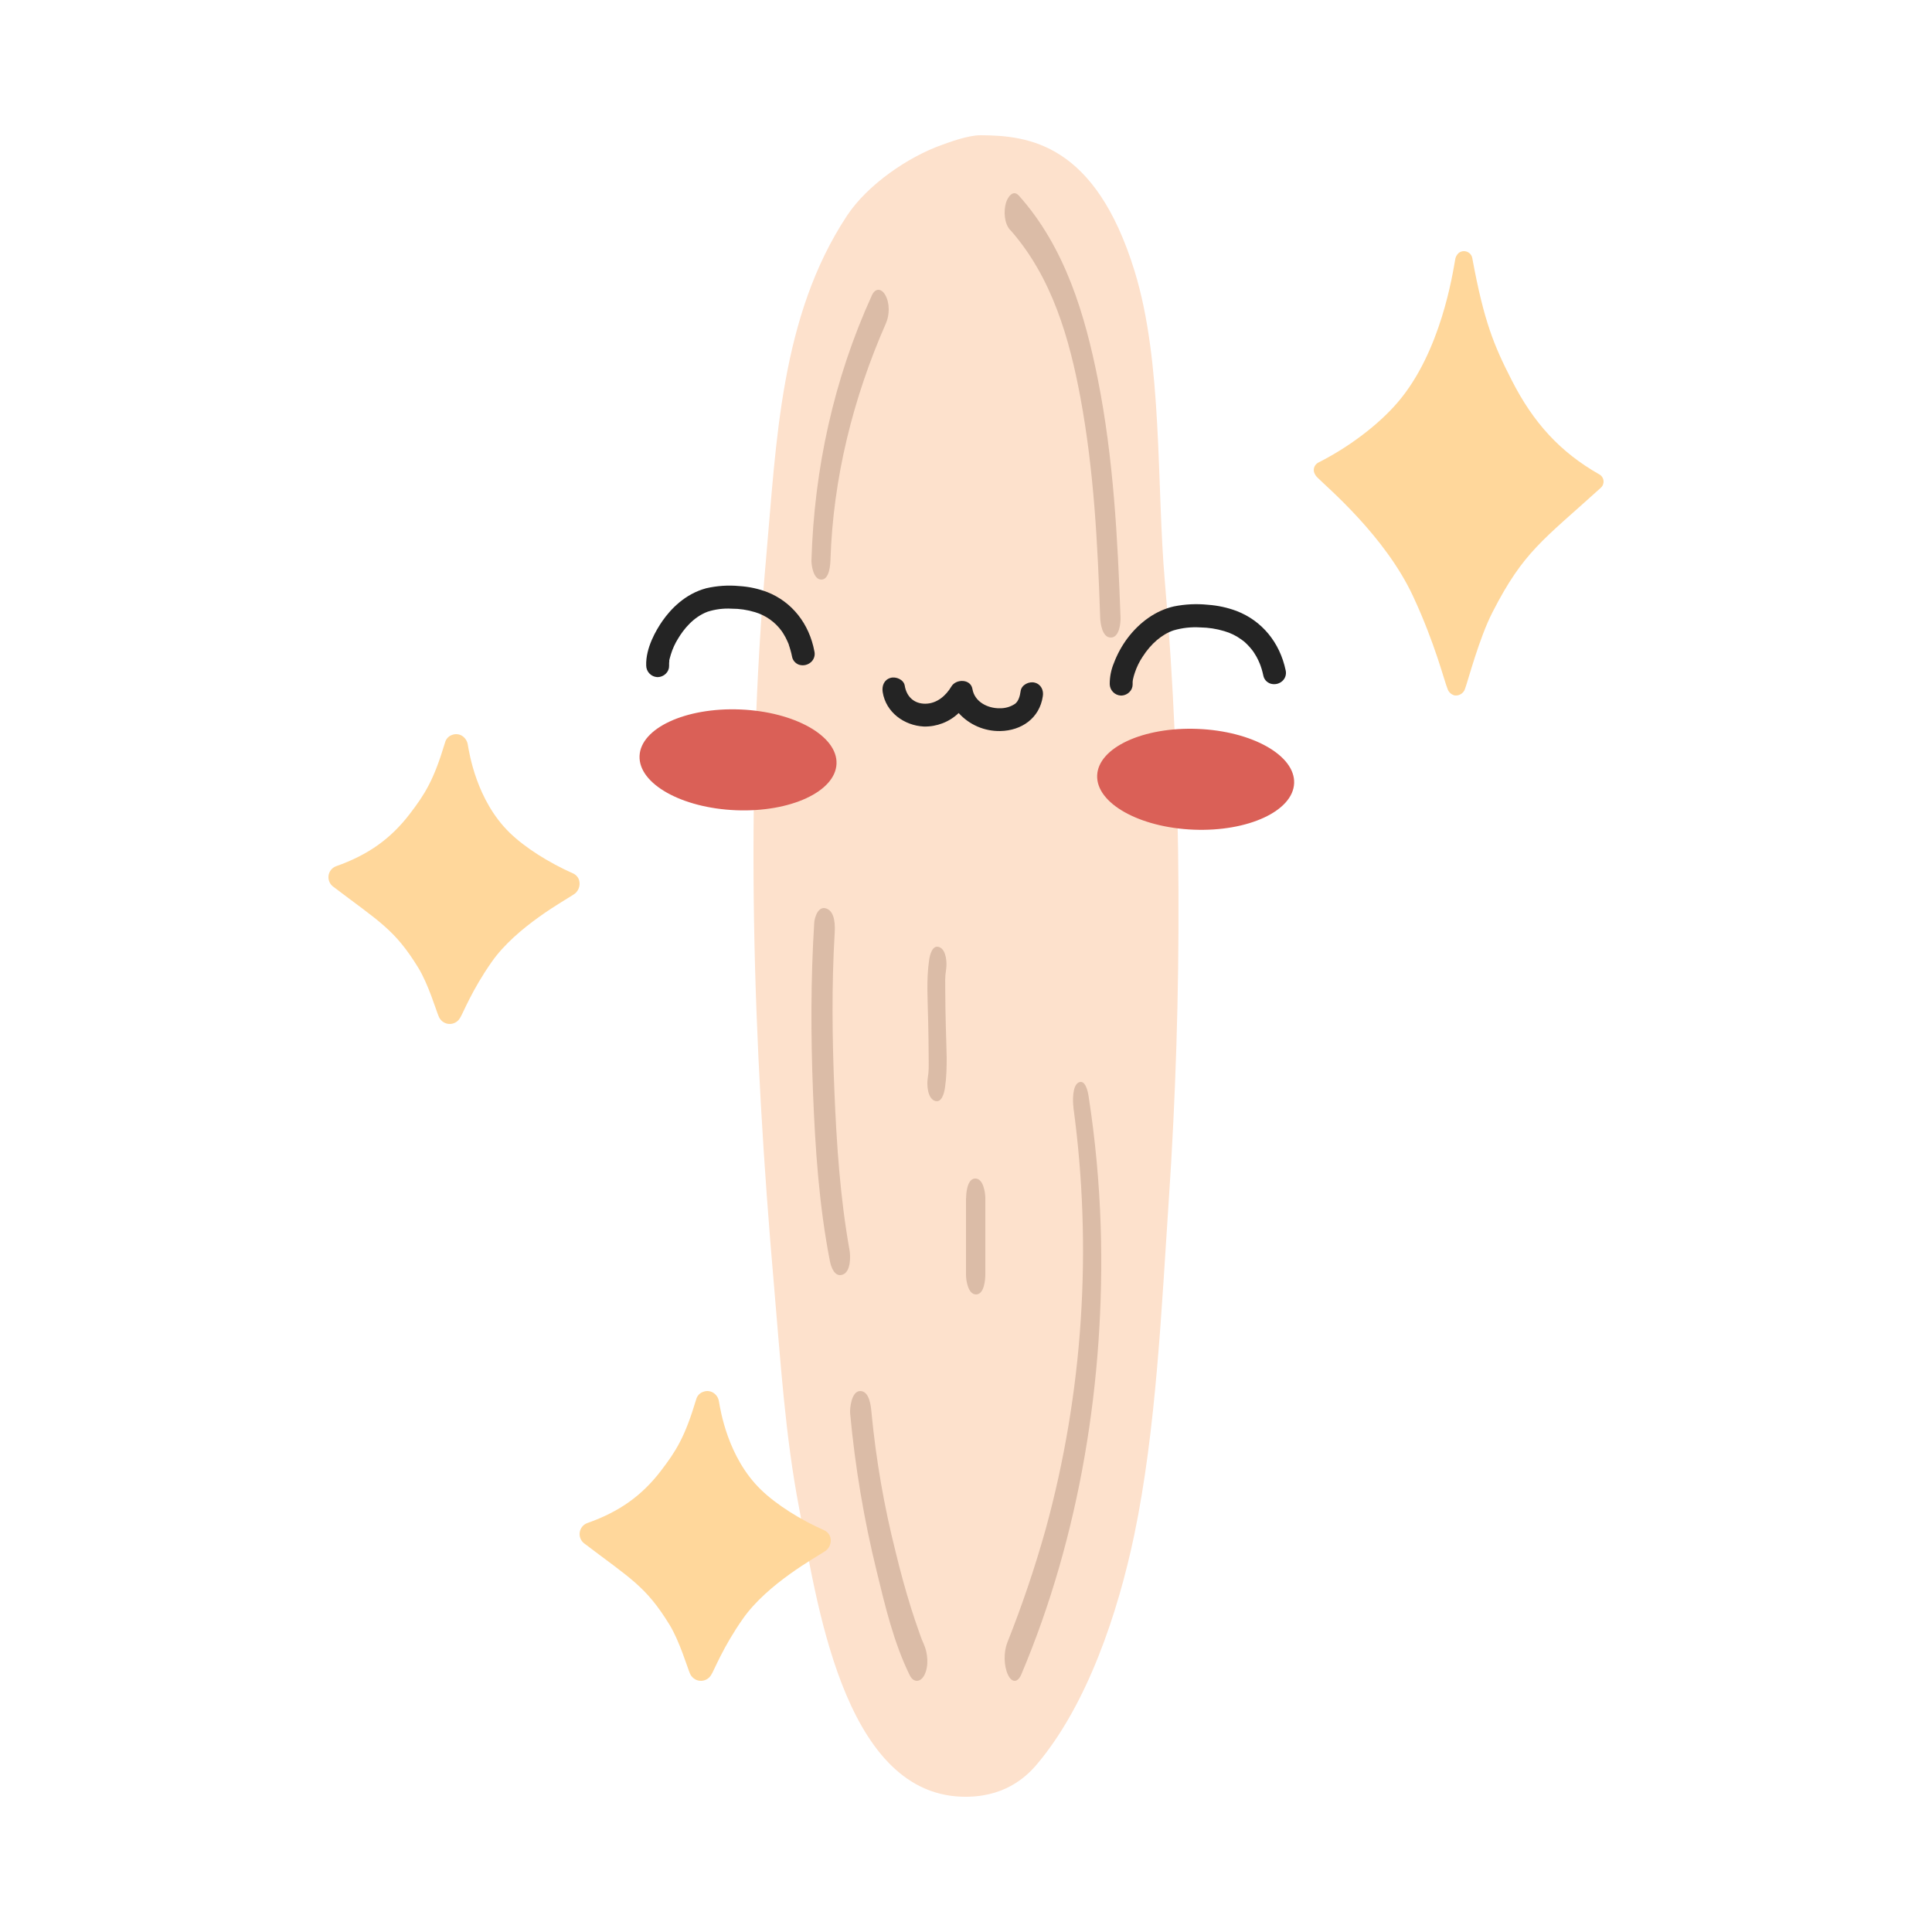 <svg width="100" height="100" viewBox="0 0 100 100" fill="none" xmlns="http://www.w3.org/2000/svg">
<path fill-rule="evenodd" clip-rule="evenodd" d="M50.752 7C50.072 7 49.058 7.392 48.772 7.493C47.01 8.112 44.901 9.561 43.842 11.162C40.39 16.384 40.191 22.858 39.653 28.893C38.535 41.453 38.973 54.044 40.063 66.549C40.399 70.412 40.635 74.281 41.369 78.088C42.238 82.632 43.587 92.764 49.749 92.996C51.938 93.078 53.099 91.99 53.646 91.348C56.289 88.243 57.877 83.43 58.71 79.442C59.848 73.985 60.12 67.685 60.498 62.092C61.201 51.662 61.196 40.465 60.292 30.092C59.855 25.074 60.193 18.795 58.727 14.034C56.689 7.413 53.233 7.012 50.757 7H50.752Z" fill="#FDE1CC"/>
<path d="M39.714 30.647C39.25 30.47 38.762 30.365 38.267 30.335C37.693 30.28 37.114 30.319 36.553 30.448C35.451 30.744 34.716 31.529 34.29 32.137C33.961 32.61 33.416 33.538 33.447 34.448C33.448 34.602 33.508 34.749 33.614 34.86C33.719 34.972 33.864 35.038 34.017 35.047C34.1 35.049 34.183 35.034 34.26 35.002C34.337 34.971 34.407 34.925 34.466 34.866C34.52 34.813 34.563 34.75 34.592 34.68C34.621 34.611 34.635 34.535 34.633 34.46C34.631 34.418 34.631 34.377 34.633 34.335C34.633 34.311 34.633 34.287 34.641 34.263V34.23C34.642 34.221 34.642 34.213 34.641 34.204C34.642 34.196 34.642 34.188 34.641 34.18L34.665 34.079C34.683 34.009 34.701 33.946 34.724 33.872C34.814 33.58 34.941 33.302 35.103 33.044C35.389 32.569 35.884 31.943 36.62 31.664C37.022 31.535 37.443 31.481 37.864 31.505C38.274 31.504 38.682 31.564 39.075 31.684C39.634 31.849 40.123 32.196 40.464 32.67L40.489 32.708C40.511 32.739 40.531 32.769 40.549 32.8C40.587 32.861 40.623 32.924 40.657 32.987C40.725 33.113 40.782 33.253 40.83 33.362V33.374C40.83 33.377 40.83 33.38 40.83 33.383L40.862 33.476C40.882 33.534 40.899 33.592 40.915 33.651C40.947 33.758 40.973 33.869 40.995 33.981C41.012 34.078 41.055 34.169 41.12 34.244C41.184 34.319 41.268 34.375 41.361 34.407C41.466 34.439 41.578 34.444 41.685 34.421C41.792 34.397 41.892 34.347 41.974 34.274C42.051 34.206 42.108 34.119 42.14 34.022C42.172 33.924 42.177 33.82 42.154 33.72C41.884 32.273 40.987 31.151 39.714 30.647Z" fill="#242424"/>
<path d="M64.01 31.626C63.533 31.448 63.033 31.339 62.525 31.303C61.934 31.242 61.337 31.271 60.755 31.389C59.843 31.596 58.991 32.188 58.344 33.054C58.06 33.439 57.83 33.86 57.66 34.307C57.514 34.654 57.438 35.028 57.439 35.405C57.441 35.558 57.501 35.705 57.607 35.816C57.712 35.926 57.856 35.993 58.009 36.002C58.092 36.004 58.175 35.989 58.252 35.957C58.33 35.926 58.4 35.879 58.459 35.82C58.512 35.769 58.555 35.706 58.583 35.638C58.612 35.569 58.626 35.495 58.625 35.421C58.625 35.38 58.625 35.34 58.625 35.298L58.633 35.22L58.644 35.157C58.668 35.046 58.699 34.935 58.736 34.827C58.833 34.531 58.971 34.248 59.144 33.989C59.574 33.317 60.142 32.833 60.741 32.629C61.191 32.497 61.661 32.445 62.129 32.475C62.548 32.481 62.964 32.545 63.364 32.666C63.684 32.757 63.985 32.904 64.254 33.101C64.359 33.171 64.456 33.253 64.544 33.345C64.648 33.448 64.745 33.559 64.834 33.676L64.856 33.706C64.876 33.733 64.895 33.761 64.912 33.789C64.954 33.852 64.992 33.914 65.028 33.979C65.095 34.099 65.154 34.222 65.205 34.349L65.246 34.455C65.268 34.514 65.288 34.574 65.305 34.634C65.337 34.742 65.365 34.85 65.388 34.96C65.406 35.058 65.451 35.149 65.516 35.224C65.582 35.298 65.667 35.354 65.761 35.385C65.866 35.417 65.977 35.422 66.085 35.399C66.192 35.376 66.291 35.325 66.372 35.252C66.448 35.184 66.505 35.097 66.535 34.999C66.566 34.902 66.569 34.798 66.546 34.699C66.242 33.249 65.316 32.131 64.01 31.626Z" fill="#242424"/>
<path d="M53.553 35.332C53.265 35.258 52.878 35.442 52.83 35.761C52.789 36.038 52.722 36.283 52.543 36.427C52.309 36.584 52.032 36.665 51.751 36.66C51.12 36.669 50.446 36.328 50.333 35.663C50.243 35.131 49.483 35.131 49.245 35.53C48.957 36.018 48.486 36.42 47.895 36.424C47.304 36.428 46.921 36.05 46.83 35.493C46.78 35.176 46.375 35.005 46.094 35.087C45.755 35.185 45.638 35.505 45.688 35.823C45.855 36.87 46.797 37.553 47.818 37.605C48.488 37.62 49.136 37.37 49.621 36.907C49.892 37.207 50.223 37.445 50.594 37.606C50.964 37.766 51.364 37.846 51.768 37.839C52.873 37.821 53.807 37.174 53.975 36.044C54.031 35.736 53.887 35.415 53.553 35.332Z" fill="#242424"/>
<path d="M43.298 39.532C43.355 38.092 41.12 36.834 38.304 36.722C35.489 36.61 33.16 37.688 33.103 39.128C33.046 40.568 35.282 41.826 38.097 41.938C40.913 42.049 43.241 40.972 43.298 39.532Z" fill="#DA6057"/>
<path d="M66.984 40.538C67.041 39.098 64.805 37.84 61.99 37.728C59.175 37.617 56.846 38.694 56.789 40.134C56.732 41.574 58.968 42.832 61.783 42.944C64.599 43.056 66.927 41.978 66.984 40.538Z" fill="#DA6057"/>
<path d="M44.004 73.167C44.259 75.923 44.719 78.657 45.382 81.349C45.817 83.147 46.264 85.03 47.086 86.708C47.289 87.122 47.659 87.078 47.852 86.689C48.085 86.213 48.021 85.554 47.811 85.087C47.785 85.03 47.759 84.974 47.736 84.915C47.7 84.825 47.78 85.028 47.716 84.866C47.652 84.704 47.599 84.551 47.545 84.392C47.417 84.028 47.291 83.662 47.176 83.293C46.867 82.313 46.598 81.323 46.357 80.326C45.76 77.964 45.343 75.562 45.111 73.141C45.082 72.816 45.019 72.006 44.526 72C44.07 72 43.979 72.893 44.004 73.167Z" fill="#DBBCA7"/>
<path d="M55.557 57.306C56.551 64.616 56.061 72.087 54.124 79.15C53.563 81.15 52.899 83.11 52.137 85.022C51.948 85.507 51.949 86.219 52.174 86.69C52.374 87.109 52.677 87.104 52.861 86.671C55.884 79.538 57.212 71.399 56.973 63.51C56.902 61.238 56.692 58.975 56.345 56.736C56.304 56.47 56.169 55.853 55.822 56.032C55.499 56.2 55.521 57.007 55.562 57.306H55.557Z" fill="#DBBCA7"/>
<path d="M42.144 47.769C41.961 50.681 41.967 53.602 42.08 56.515C42.194 59.428 42.391 62.38 42.954 65.269C43.005 65.536 43.187 66.145 43.632 65.968C44.047 65.801 44.025 65.005 43.971 64.704C43.486 61.991 43.302 59.232 43.189 56.492C43.075 53.753 43.041 51.025 43.203 48.298C43.223 47.953 43.241 47.208 42.788 47.03C42.334 46.852 42.158 47.523 42.142 47.769H42.144Z" fill="#DBBCA7"/>
<path d="M42.985 28.974C43.121 24.76 44.147 20.617 45.861 16.722C46.047 16.298 46.058 15.682 45.822 15.271C45.622 14.918 45.306 14.897 45.129 15.286C43.15 19.629 42.143 24.289 42.001 28.996C41.992 29.262 42.103 30.009 42.519 30C42.935 29.991 42.977 29.218 42.985 28.974Z" fill="#DBBCA7"/>
<path d="M52.288 11.899C54.459 14.35 55.36 17.55 55.923 20.584C56.622 24.343 56.817 28.165 56.945 31.968C56.955 32.243 57.043 33.008 57.5 33C57.958 32.992 58.011 32.197 57.998 31.945C57.848 27.838 57.633 23.7 56.827 19.646C56.166 16.321 55.138 12.81 52.74 10.129C52.42 9.771 52.139 10.244 52.065 10.511C51.949 10.925 51.97 11.551 52.283 11.904L52.288 11.899Z" fill="#DBBCA7"/>
<path d="M48.093 49.682C47.937 50.727 48.023 51.823 48.042 52.874C48.054 53.475 48.067 54.078 48.067 54.681C48.067 55.226 48.089 55.353 48.017 55.829C47.97 56.133 48.002 56.819 48.367 56.973C48.755 57.136 48.879 56.523 48.911 56.306C49.065 55.262 48.977 54.163 48.955 53.112C48.942 52.509 48.927 51.907 48.926 51.305C48.926 50.765 48.903 50.625 48.973 50.151C49.018 49.854 48.989 49.178 48.63 49.027C48.246 48.867 48.124 49.471 48.093 49.682Z" fill="#DBBCA7"/>
<path d="M50 62.036V65.981C50 66.256 50.1 67.01 50.527 67C50.953 66.99 51 66.211 51 65.958V62.014C51 61.739 50.9 60.99 50.475 61C50.051 61.011 50.005 61.785 50.005 62.036H50Z" fill="#DBBCA7"/>
<path d="M82.777 24.552C80.748 23.399 79.365 21.879 78.248 19.684C77.323 17.876 76.812 16.651 76.205 13.361C76.192 13.287 76.161 13.218 76.113 13.161C76.066 13.102 76.004 13.058 75.933 13.03C75.863 13.003 75.787 12.994 75.712 13.004C75.638 13.014 75.567 13.043 75.507 13.089C75.399 13.184 75.331 13.316 75.316 13.457C75.194 14.131 74.593 18.206 72.344 20.827C71.309 22.032 69.757 23.176 68.243 23.939C68.156 23.983 68.086 24.054 68.044 24.141C67.999 24.232 67.988 24.336 68.014 24.435C68.049 24.547 68.114 24.647 68.201 24.727C68.706 25.238 71.689 27.748 73.133 30.846C74.297 33.339 74.765 35.295 74.933 35.676C74.962 35.757 75.012 35.828 75.077 35.885C75.142 35.941 75.221 35.98 75.306 35.998C75.42 36.009 75.535 35.98 75.63 35.917C75.726 35.853 75.796 35.759 75.83 35.651C75.987 35.232 76.561 33.029 77.253 31.686C78.855 28.552 79.849 27.975 82.857 25.248C82.908 25.202 82.947 25.145 82.972 25.08C82.996 25.016 83.005 24.948 82.997 24.88C82.99 24.811 82.966 24.746 82.927 24.689C82.889 24.632 82.837 24.585 82.777 24.552Z" fill="#FFD79B"/>
<path d="M29.648 45.202C28.431 44.66 27.186 43.887 26.38 43.101C24.657 41.427 24.288 38.963 24.215 38.556C24.203 38.463 24.171 38.374 24.122 38.295C24.073 38.216 24.008 38.148 23.931 38.096C23.858 38.047 23.774 38.016 23.687 38.005C23.6 37.993 23.512 38.002 23.429 38.03C23.334 38.056 23.247 38.108 23.178 38.179C23.109 38.25 23.059 38.338 23.035 38.434C22.45 40.383 22.002 41.094 21.202 42.138C20.232 43.401 19.072 44.245 17.4 44.834C17.298 44.87 17.208 44.934 17.138 45.018C17.069 45.102 17.024 45.203 17.007 45.311C16.991 45.419 17.003 45.529 17.044 45.631C17.084 45.732 17.151 45.82 17.238 45.886C19.624 47.703 20.429 48.098 21.651 50.092C22.176 50.949 22.582 52.323 22.699 52.59C22.739 52.701 22.81 52.799 22.903 52.872C22.997 52.944 23.109 52.988 23.226 52.998C23.343 53.008 23.461 52.984 23.566 52.928C23.67 52.873 23.756 52.788 23.814 52.685C23.965 52.457 24.412 51.267 25.456 49.781C26.727 47.968 29.246 46.6 29.673 46.311C29.8 46.237 29.899 46.122 29.953 45.984C30.008 45.847 30.015 45.695 29.973 45.553C29.947 45.474 29.905 45.402 29.849 45.342C29.793 45.281 29.724 45.233 29.648 45.202Z" fill="#FFD79B"/>
<path d="M42.648 79.201C41.43 78.66 40.187 77.886 39.381 77.101C37.658 75.428 37.288 72.962 37.215 72.555C37.203 72.462 37.172 72.373 37.123 72.294C37.074 72.215 37.008 72.147 36.93 72.096C36.857 72.047 36.774 72.016 36.687 72.005C36.601 71.993 36.512 72.002 36.429 72.03C36.334 72.056 36.247 72.107 36.178 72.178C36.108 72.249 36.059 72.337 36.034 72.433C35.45 74.383 35.002 75.093 34.202 76.138C33.232 77.401 32.073 78.245 30.4 78.833C30.298 78.87 30.208 78.933 30.138 79.017C30.069 79.102 30.024 79.203 30.007 79.311C29.991 79.419 30.003 79.529 30.044 79.63C30.084 79.731 30.151 79.82 30.238 79.886C32.625 81.703 33.429 82.098 34.652 84.093C35.177 84.949 35.583 86.324 35.7 86.59C35.739 86.701 35.81 86.799 35.904 86.871C35.997 86.944 36.109 86.988 36.227 86.998C36.344 87.008 36.462 86.984 36.566 86.928C36.67 86.873 36.757 86.788 36.815 86.685C36.966 86.457 37.413 85.267 38.456 83.781C39.728 81.968 42.244 80.6 42.673 80.311C42.8 80.237 42.899 80.122 42.953 79.984C43.008 79.846 43.015 79.694 42.973 79.552C42.947 79.474 42.904 79.402 42.848 79.342C42.792 79.281 42.724 79.234 42.648 79.201Z" fill="#FFD79B"/>
</svg>

